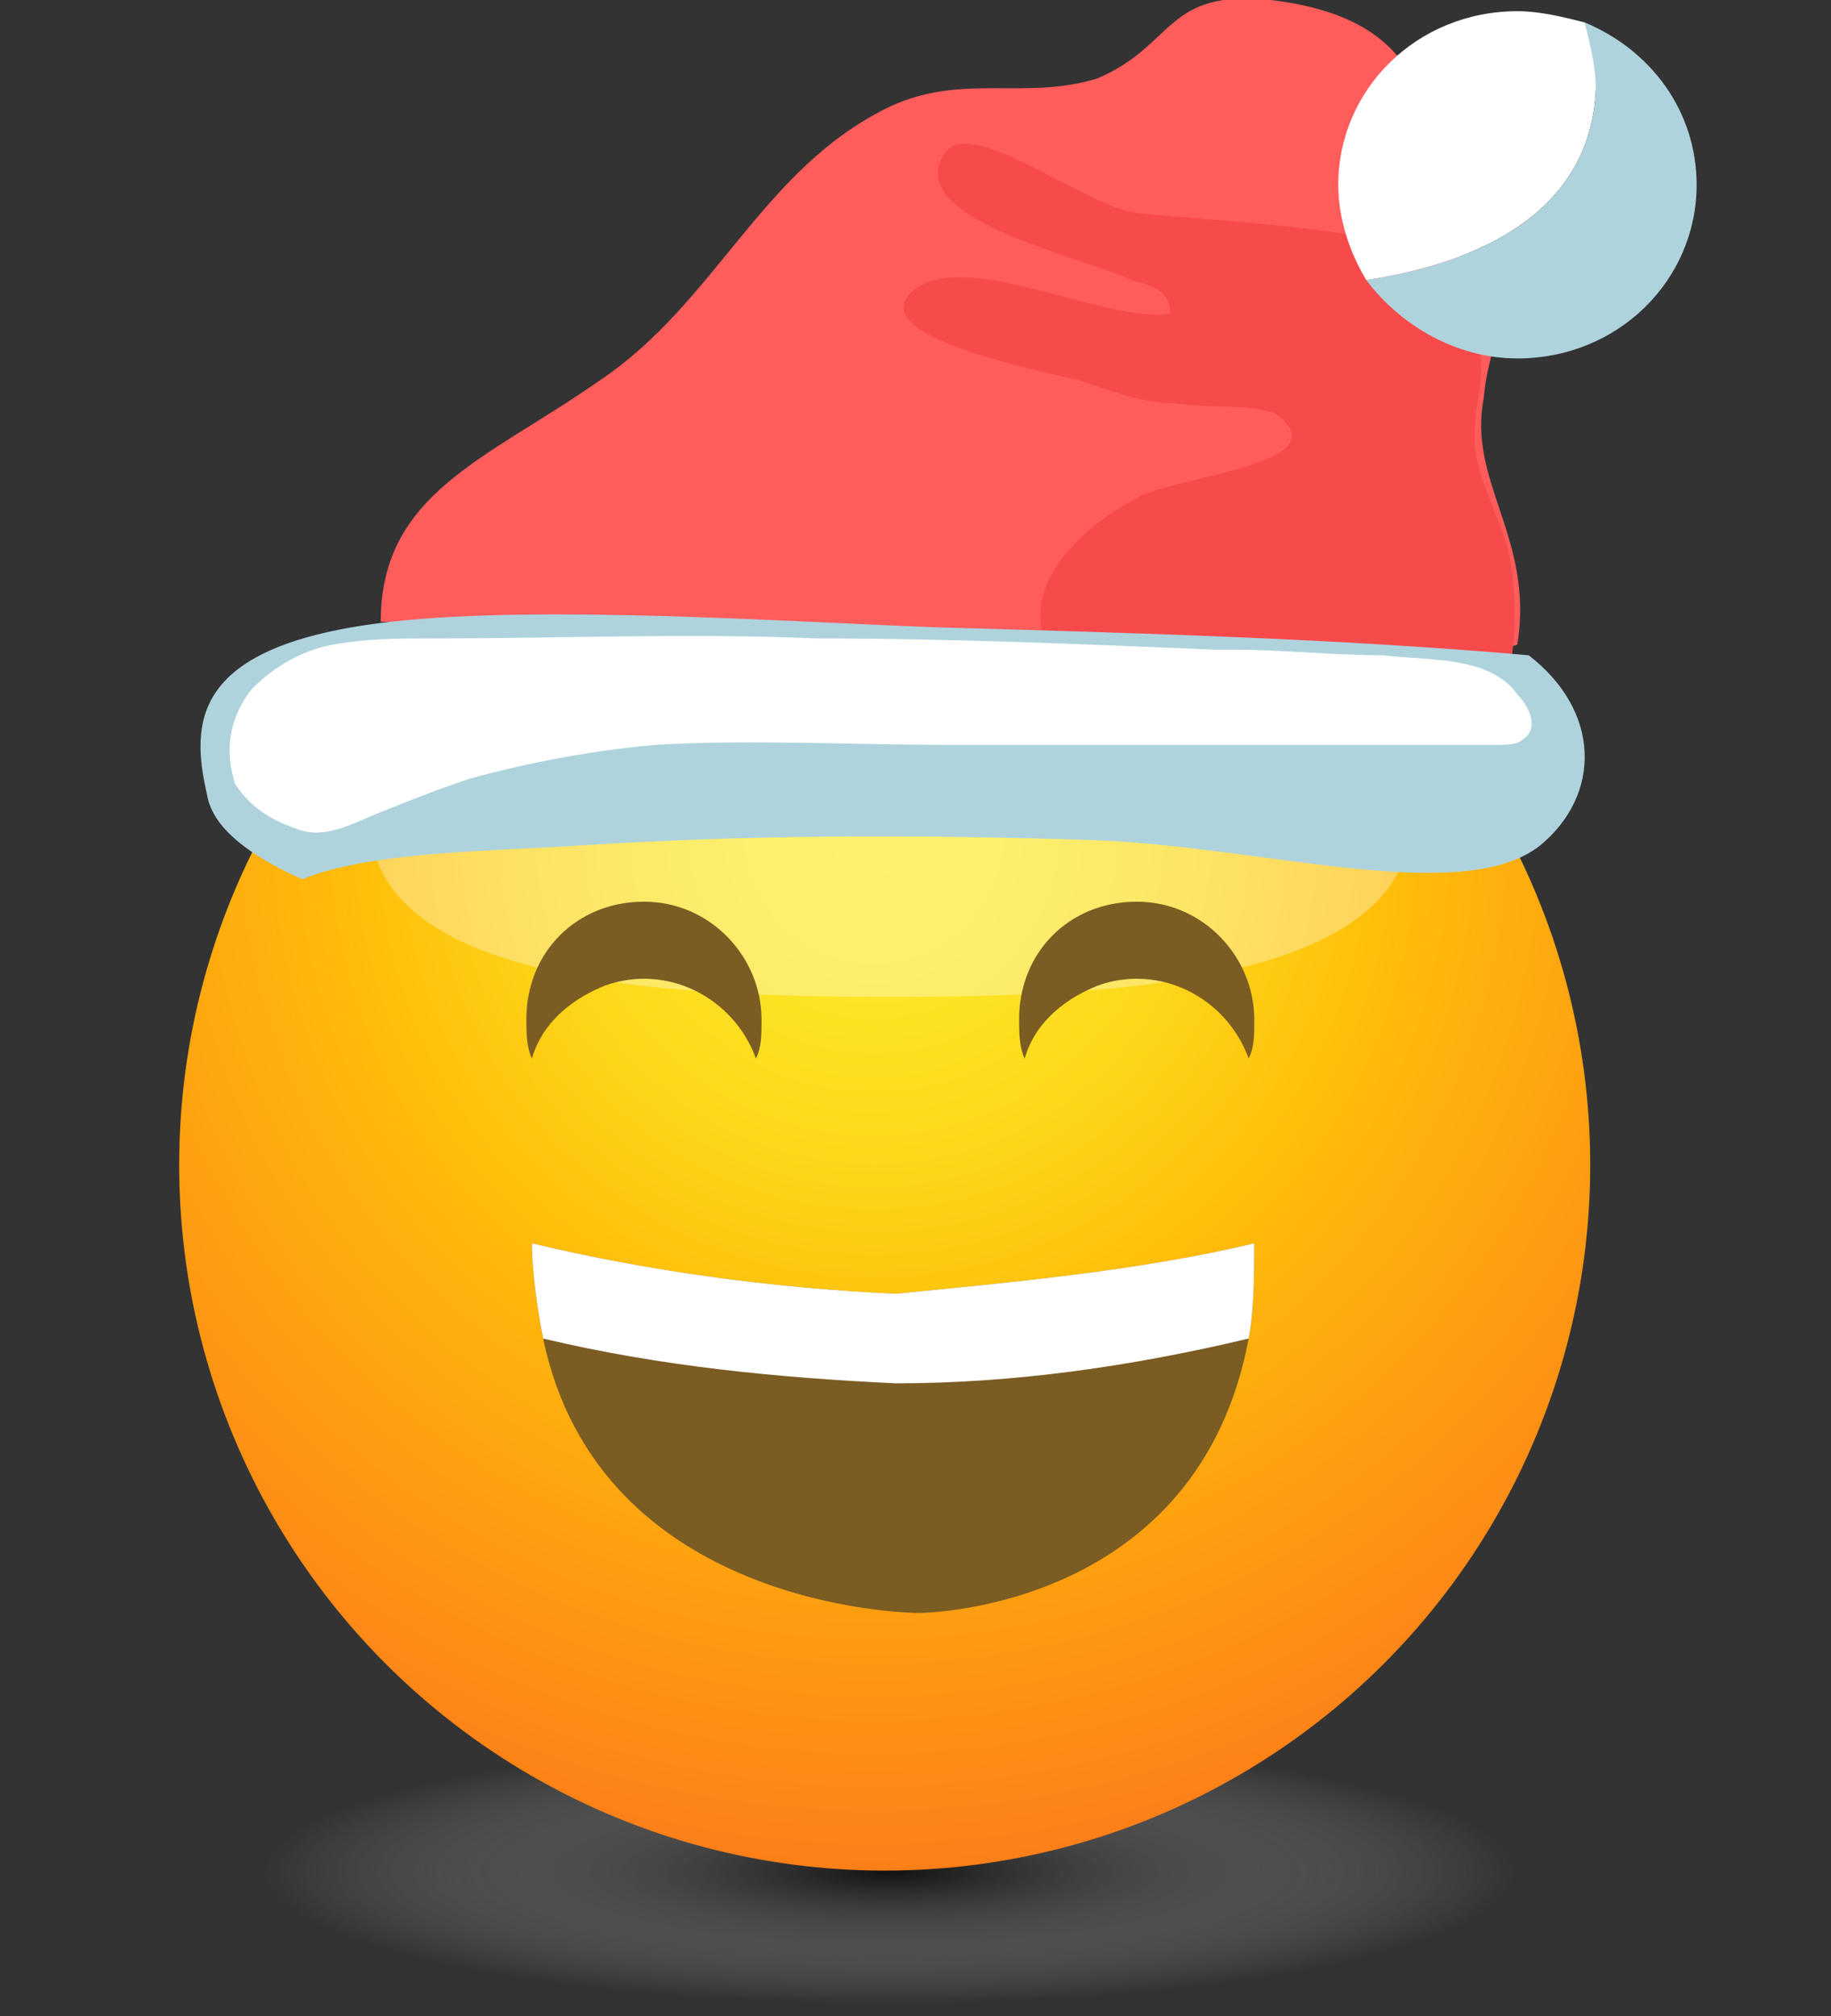 <?xml version="1.0" encoding="utf-8"?>
<!-- Generator: Adobe Illustrator 25.0.1, SVG Export Plug-In . SVG Version: 6.00 Build 0)  -->
<svg version="1.1" id="Layer_1" xmlns="http://www.w3.org/2000/svg" xmlns:xlink="http://www.w3.org/1999/xlink" x="0px" y="0px"
	 viewBox="0 0 32.7 36" style="enable-background:new 0 0 32.7 36;" xml:space="preserve">
<rect x="0" y="0" width="32.7" height="36" fill="#333333" stroke="none"/>
<style type="text/css">
	.st0{opacity:0.66;}
	.st1{fill:url(#SVGID_1_);}
	.st2{fill:url(#SVGID_2_);}
	.st3{opacity:0.33;fill:url(#SVGID_3_);enable-background:new    ;}
	.st4{fill:#7B5C22;}
	.st5{fill:#FFFFFF;}
	.st6{fill:#FF5C5C;}
	.st7{fill:#F74B4B;}
	.st8{fill:#AFD3DD;}
</style>
<g>
	<g>
		<g>
			<g id="Слой_2">
				<g id="Layer_1_1_">
					<g class="st0">
						
							<radialGradient id="SVGID_1_" cx="15.89" cy="1864.957" r="11.157" gradientTransform="matrix(1 0 0 0.21 0 -358.22)" gradientUnits="userSpaceOnUse">
							<stop  offset="0" style="stop-color:#000000"/>
							<stop  offset="1" style="stop-color:#FFFFFF;stop-opacity:0"/>
						</radialGradient>
						<ellipse class="st1" cx="15.9" cy="33.5" rx="11.4" ry="2.5"/>
					</g>
					
						<radialGradient id="SVGID_2_" cx="-2201.321" cy="211.827" r="12.252" gradientTransform="matrix(-1.5 0 0 1.5 -3286.4 -302.85)" gradientUnits="userSpaceOnUse">
						<stop  offset="0" style="stop-color:#FBEC29"/>
						<stop  offset="0.14" style="stop-color:#FBE725"/>
						<stop  offset="0.31" style="stop-color:#FCD81B"/>
						<stop  offset="0.5" style="stop-color:#FEBE0A"/>
						<stop  offset="0.5" style="stop-color:#FEBE0A"/>
						<stop  offset="1" style="stop-color:#FD7F18"/>
					</radialGradient>
					<circle class="st2" cx="15.8" cy="20.8" r="12.6"/>
					<g>
						
							<linearGradient id="SVGID_3_" gradientUnits="userSpaceOnUse" x1="-2201.559" y1="207.853" x2="-2201.559" y2="213.617" gradientTransform="matrix(-1.5 0 0 1.5 -3286.4 -302.85)">
							<stop  offset="0" style="stop-color:#FFFFFF"/>
							<stop  offset="1" style="stop-color:#FFFFFF"/>
						</linearGradient>
						<path class="st3" d="M15.9,17.8c4.2,0,9.3-0.3,9.3-3.2s-5.1-5.7-9.3-5.7s-9.3,2.8-9.3,5.7S11.6,17.8,15.9,17.8z"/>
					</g>
					<path class="st4" d="M13.6,18.2c0,0.3,0,0.5-0.1,0.7c-0.4-1.1-1.6-1.7-2.7-1.3c-0.5,0.2-1.1,0.6-1.3,1.3
						c-0.1-0.2-0.1-0.5-0.1-0.7c0-1.2,0.9-2.1,2.1-2.1S13.6,17.1,13.6,18.2z"/>
					<path class="st4" d="M22.4,18.2c0,0.3,0,0.5-0.1,0.7c-0.4-1.1-1.6-1.7-2.7-1.3c-0.5,0.2-1.1,0.6-1.3,1.3
						c-0.1-0.2-0.1-0.5-0.1-0.7c0-1.2,0.9-2.1,2.1-2.1S22.4,17.1,22.4,18.2z"/>
					<path class="st4" d="M22.4,22.2c0,0.5,0,1.2-0.1,1.7c-0.9,4.8-5.7,4.9-5.9,4.9s-5.7-0.1-6.7-4.9c-0.1-0.5-0.2-1.2-0.2-1.7
						c2.1,0.5,4.3,0.8,6.5,0.9C18,22.9,20.3,22.7,22.4,22.2z"/>
					<path class="st5" d="M22.4,22.2c0,0.5,0,1.2-0.1,1.7c-2.1,0.5-4.2,0.8-6.3,0.8c-2.1-0.1-4.2-0.3-6.3-0.8
						c-0.1-0.5-0.2-1.2-0.2-1.7c2.1,0.5,4.3,0.8,6.5,0.9C18,22.9,20.3,22.7,22.4,22.2z"/>
				</g>
			</g>
		</g>
	</g>
	<g>
		<g>
			<g>
				<path class="st6" d="M10.7,6.8c2.1-1.4,2.9-3.8,5.2-4.9c1.3-0.6,2.4-0.1,3.7-0.5C21,0.8,20.8-0.2,22.7,0
					c3.3,0.4,2.7,2.6,3.3,4.5c1.2,1.2,0.6,1.4,0.5,2.6c-0.3,1.5,0.9,2.5,0.6,4.4c0,0.2-8.2,0.2-8.1,0.3L6.8,11.1
					C6.8,8.8,8.7,8.2,10.7,6.8z"/>
			</g>
			<g>
				<path class="st7" d="M20.3,8.9c0.6-0.4,3.7-0.6,2.5-1.5c-0.4-0.2-1.3-0.1-1.8-0.2c-0.6,0-1.1-0.2-1.7-0.4
					c-0.8-0.2-3.9-0.8-3-1.6c0.9-0.8,3.5,0.6,4.6,0.4c0-0.4-0.3-0.5-0.7-0.6c-0.8-0.4-4.2-1.1-3.3-2.3c0.5-0.6,2.5,1,3.4,1.1
					c0.6,0.1,3.9,0.2,5.6,0.8c0,0,0,0,0,0c0.3,1,0.7,1.5,0.5,2.5c-0.2,1.2,0.1,1.4,0.5,2.6c0.2,0.7,0.2,1.8,0,2.5l-7.9-0.4
					c-0.1-0.1-0.2-0.2-0.3-0.3C18.2,10.5,19.3,9.4,20.3,8.9z"/>
			</g>
		</g>
		<g>
			<g>
				<path class="st5" d="M24.4,5c-0.3-0.5-0.5-1.1-0.5-1.7c0-1.7,1.4-3.1,3.2-3.1c0.4,0,0.8,0.1,1.2,0.2c0.2,0.4,0.3,0.8,0.2,1.2
					C28.4,3.8,26.4,4.7,24.4,5z"/>
			</g>
			<path class="st8" d="M28.5,1.6c0-0.4-0.1-0.8-0.2-1.2c1.2,0.5,2,1.6,2,2.9c0,1.7-1.4,3.1-3.2,3.1C26,6.4,25,5.8,24.4,5
				C26.4,4.7,28.4,3.8,28.5,1.6z"/>
		</g>
		<g>
			<g>
				<path class="st8" d="M3.7,14.2c-0.3-1.3-0.3-2.7,3.3-3.1c2.7-0.3,7,0,9.7,0.1c3.5,0.1,7.2,0.2,10.6,0.5c1.3,1,1.3,2.5,0.2,3.4
					c-1.4,1.1-5,0-8-0.1c-3.1-0.1-6.1-0.1-9.2,0.1c-1.5,0.1-3.7,0.1-4.9,0.6C4.5,15.3,3.8,14.8,3.7,14.2z"/>
			</g>
		</g>
		<g>
			<g>
				<path class="st5" d="M4.2,14C4.2,13.9,4.2,13.9,4.2,14c-0.2-0.6-0.1-1.2,0.3-1.7c0.4-0.4,0.9-0.7,1.5-0.8
					c0.6-0.1,1.1-0.1,1.7-0.1c2.3,0,4.6-0.1,6.9,0c2.4,0,4.7,0.1,7.1,0.2c0.1,0,0.2,0,0.3,0c0.9,0,1.8,0.1,2.7,0.1
					c0.8,0.1,1.9,0,2.4,0.7c0.2,0.2,0.4,0.6,0.1,0.8c-0.1,0.1-0.3,0.1-0.5,0.1c-3.2,0-6.5,0-9.7,0c-1.8,0-3.6-0.1-5.3,0
					c-1.1,0.1-2.2,0.3-3.3,0.6c-0.6,0.2-1.1,0.4-1.6,0.6c-0.5,0.2-1,0.5-1.5,0.3C4.7,14.6,4.4,14.3,4.2,14z"/>
			</g>
		</g>
	</g>
</g>
</svg>

